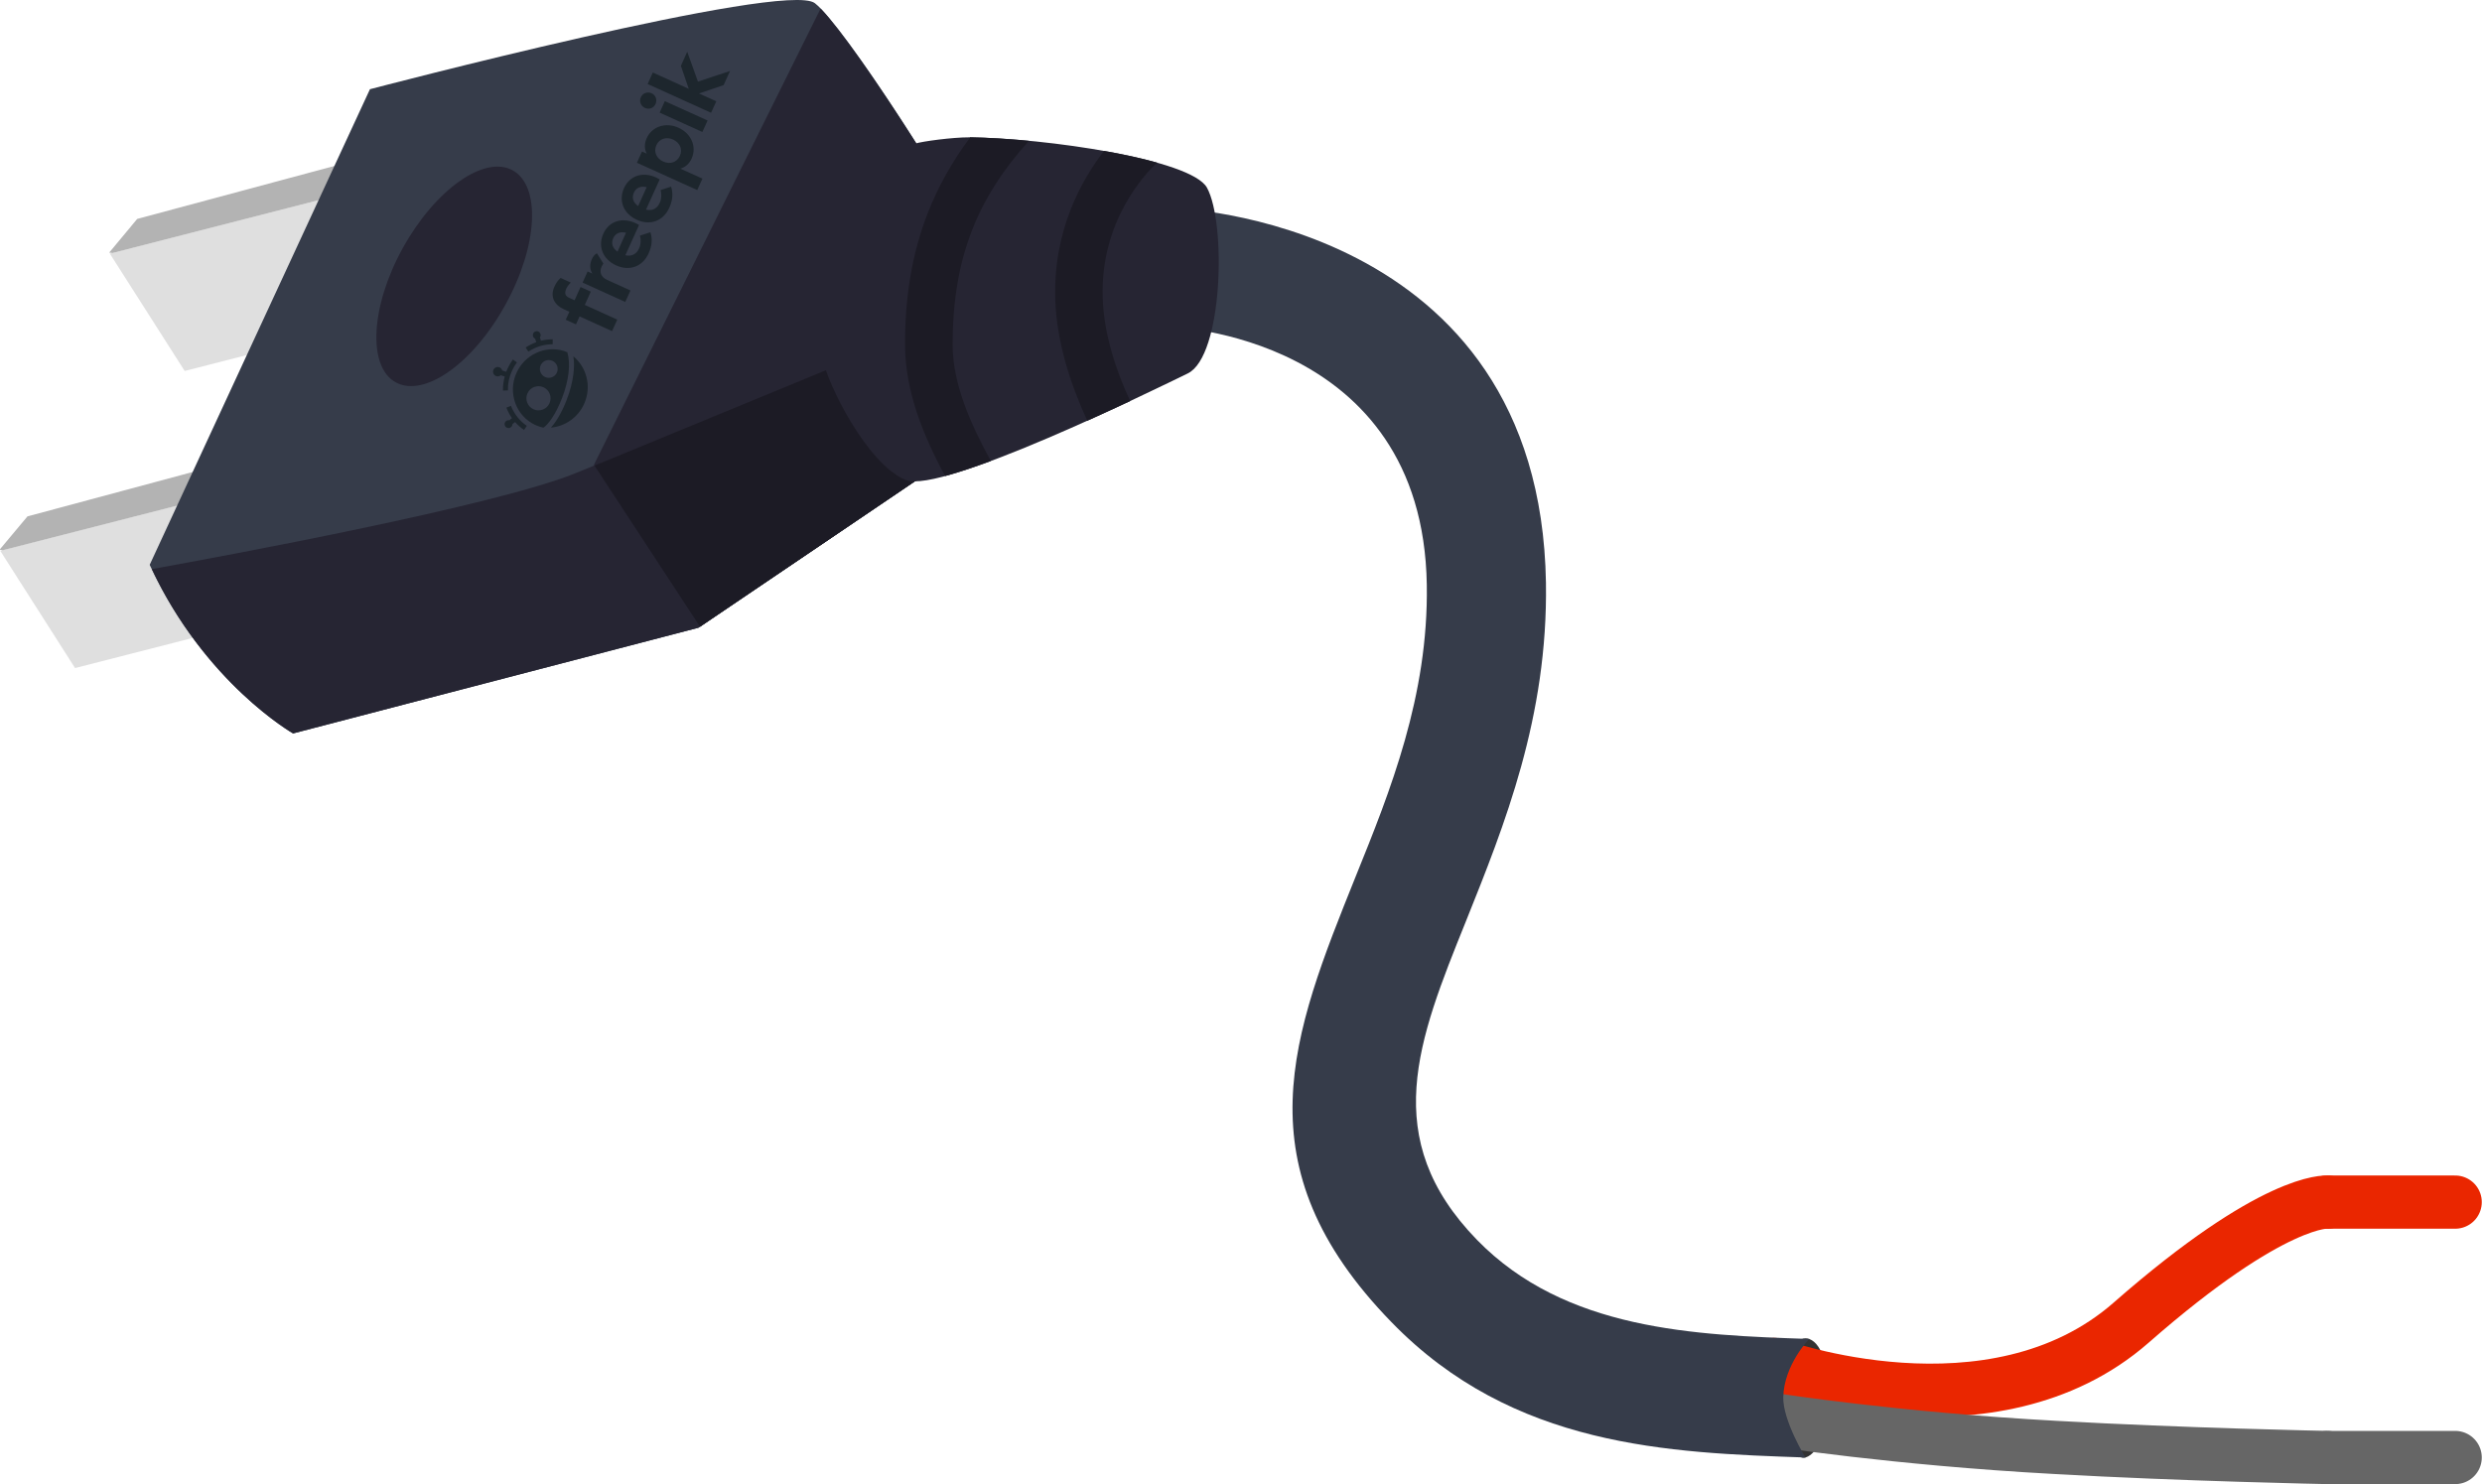 <?xml version='1.0' encoding='UTF-8' standalone='no'?>
<!-- Created with Fritzing (http://www.fritzing.org/) -->
<svg xmlns:svg='http://www.w3.org/2000/svg' xmlns='http://www.w3.org/2000/svg' version='1.2' baseProfile='tiny' x='0in' y='0in' width='1.943in' height='1.162in' viewBox='0 0 139.887 83.673' >
<path stroke='#666666' stroke-width='3' stroke-linecap='round' stroke-linejoin='round' fill='none' d='M131.187,82.173L138.387,82.173' />
<path stroke='#ea2600' stroke-width='3' stroke-linecap='round' stroke-linejoin='round' fill='none' d='M131.187,67.774L138.387,67.774' />
<g partID='854158950'><g xmlns="http://www.w3.org/2000/svg" id="breadboard">
 <g xmlns="http://www.w3.org/2000/svg" id="g45">
  <path xmlns="http://www.w3.org/2000/svg" d="M101.975,75.49c1.571,0.571,1.388,6.21,-0.215,6.684c-0.949,0.281,-1.754,-3.353,-1.754,-3.353S100.751,75.044,101.975,75.49z" fill="#333333"/>
  <rect xmlns="http://www.w3.org/2000/svg" x="97.046" y="78.488" fill="none" height="3.115" id="connector0pin" width="3.428"/>
  <g xmlns="http://www.w3.org/2000/svg" stroke-width="3" fill="none" id="connector0leg" stroke="#666666" stroke-linecap="round" y2="82.173" stroke-miterlimit="10" x1="131.187" y1="82.173" x2="138.387"/>
  <rect xmlns="http://www.w3.org/2000/svg" x="97.046" y="75.373" fill="none" height="3.114" id="connector1pin" width="3.428"/>
  <g xmlns="http://www.w3.org/2000/svg" stroke-width="3" fill="none" id="connector1leg" stroke="#EA2600" stroke-linecap="round" y2="67.774" stroke-miterlimit="10" x1="131.187" y1="67.774" x2="138.387"/>
  <path xmlns="http://www.w3.org/2000/svg" d="M100.006,76.929c0,0,12.28,4.511,20.12,-2.363c8.074,-7.079,11.061,-6.791,11.061,-6.791" stroke-width="3" fill="none" id="path6" stroke="#EA2600" stroke-linecap="round" stroke-miterlimit="10"/>
  <path xmlns="http://www.w3.org/2000/svg" d="M100.006,80.045c0,0,6.755,1.063,15.824,1.558c7.174,0.409,15.354,0.57,15.354,0.57" stroke-width="3" fill="none" id="path8" stroke="#666666" stroke-linecap="round" stroke-miterlimit="10"/>
  <g xmlns="http://www.w3.org/2000/svg" id="XMLID_98_">
   <path xmlns="http://www.w3.org/2000/svg" d="M65.871,18.422c-1.847,-0.067,-3.292,-1.614,-3.214,-3.465c0.061,-1.855,1.612,-3.292,3.456,-3.225c0.066,0.006,20.688,0.562,21.021,21.129c0.113,7.575,-2.33,13.643,-4.521,19.104c-2.692,6.677,-4.926,12.224,0.633,17.938c4.979,5.111,12.299,5.369,18.729,5.587c0,0,-1.42,1.442,-1.464,3.277c-0.032,1.318,1.249,3.406,1.249,3.406c-7.707,-0.268,-16.476,-0.569,-23.33,-7.627c-8.586,-8.816,-5.604,-16.215,-2.032,-25.105c1.955,-4.831,4.119,-10.209,4.019,-16.47C80.193,18.819,65.919,18.423,65.871,18.422z" fill="#363C4A" id="XMLID_34_"/>
   <g xmlns="http://www.w3.org/2000/svg" id="XMLID_97_">
    <g xmlns="http://www.w3.org/2000/svg" id="XMLID_93_">
     <g xmlns="http://www.w3.org/2000/svg" id="XMLID_91_">
      <polygon xmlns="http://www.w3.org/2000/svg" points="20.888,33.396,4.219,37.665,0,31.05,16.677,26.791" fill="#DFDFDF" id="XMLID_24_"/>
      <path xmlns="http://www.w3.org/2000/svg" d="M-0.036,30.992l1.573,-1.879l15.769,-4.237l4.676,7.01l-1.021,1.496l-0.093,-0.02l-4.188,-6.571L0.143,31.022C0.039,31.009,-0.036,30.992,-0.036,30.992z" fill="#B3B3B3" id="XMLID_23_"/>
     </g>
     <g xmlns="http://www.w3.org/2000/svg" id="XMLID_92_">
      <polygon xmlns="http://www.w3.org/2000/svg" points="27.068,16.645,10.398,20.915,6.18,14.298,22.85,10.029" fill="#DFDFDF" id="XMLID_22_"/>
      <path xmlns="http://www.w3.org/2000/svg" d="M6.144,14.241l1.578,-1.898L23.49,8.107l4.677,7.01l-1.034,1.503l-0.085,-0.009l-4.196,-6.583L6.333,14.264C6.21,14.247,6.144,14.241,6.144,14.241z" fill="#B3B3B3" id="XMLID_21_"/>
     </g>
    </g>
    <g xmlns="http://www.w3.org/2000/svg" id="XMLID_96_">
     <g xmlns="http://www.w3.org/2000/svg" id="XMLID_94_">
      <path xmlns="http://www.w3.org/2000/svg" d="M8.426,31.844L20.842,5.03c0,0,23.41,-6.146,25.08,-4.851c1.67,1.295,8.012,11.242,9.412,14.237c1.393,2.984,-2.897,12.125,-2.897,12.125l-13.082,8.851L16.51,41.35C16.51,41.35,11.481,38.485,8.426,31.844z" fill="#363C4A" id="XMLID_20_"/>
      <path xmlns="http://www.w3.org/2000/svg" d="M46.244,0.484c2.044,2.106,7.769,11.109,9.09,13.932c1.393,2.984,-2.897,12.125,-2.897,12.125l-12.991,8.793l-5.979,-9.128L46.244,0.484z" fill="#262533" id="XMLID_19_"/>
      <path xmlns="http://www.w3.org/2000/svg" d="M51.858,8.441c1.542,2.443,2.915,4.771,3.478,5.975c1.393,2.984,-2.897,12.125,-2.897,12.125l-13.082,8.851L16.51,41.35c0,0,-4.899,-2.787,-7.962,-9.265c4.044,-0.73,19.426,-3.572,23.933,-5.427c5.213,-2.144,14.164,-5.826,14.164,-5.826L51.858,8.441z" fill="#262533" id="XMLID_18_"/>
      <path xmlns="http://www.w3.org/2000/svg" d="M51.858,8.441c1.542,2.443,2.915,4.771,3.478,5.975c1.393,2.984,-2.897,12.125,-2.897,12.125l-12.991,8.793L33.5,26.251c5.274,-2.169,13.146,-5.419,13.146,-5.419L51.858,8.441z" fill="#1C1B25" id="XMLID_17_"/>
      <path xmlns="http://www.w3.org/2000/svg" d="M22.694,13.983c1.831,-3.302,4.602,-5.258,6.195,-4.379c1.604,0.89,1.418,4.275,-0.412,7.577c-1.813,3.307,-4.58,5.262,-6.185,4.372C20.698,20.675,20.875,17.278,22.694,13.983z" fill="#262533" id="XMLID_16_"/>
     </g>
     <g xmlns="http://www.w3.org/2000/svg" id="XMLID_95_">
      <path xmlns="http://www.w3.org/2000/svg" d="M51.045,27.061c-2.188,-0.884,-4.453,-5.511,-4.647,-6.741c-0.191,-1.23,3.072,-11.551,5.18,-12.224c0.396,-0.126,2.083,-0.356,3.056,-0.354C58.845,7.78,67.126,8.97,68.024,10.58c1.099,1.994,0.901,9.511,-1.082,10.474C65.143,21.929,53.033,27.881,51.045,27.061L51.045,27.061z" fill="#262533" id="XMLID_14_"/>
      <path xmlns="http://www.w3.org/2000/svg" d="M54.679,7.742c0.95,0.016,2.094,0.083,3.313,0.198c-1.471,1.621,-2.519,3.277,-3.204,5.022c-0.787,2.015,-1.105,4.164,-1.101,6.5c0.009,2.162,0.983,4.392,2.155,6.529c-0.942,0.347,-1.836,0.645,-2.581,0.85c-1.239,-2.317,-2.243,-4.769,-2.255,-7.359c-0.013,-2.669,0.371,-5.144,1.291,-7.5C52.878,10.516,53.656,9.111,54.679,7.742zM62.226,8.507c1.078,0.19,2.107,0.409,2.986,0.662c-0.589,0.55,-3.22,3.248,-3.063,7.642c0.065,2.029,0.744,4.066,1.547,5.802c-0.735,0.342,-1.563,0.724,-2.416,1.109c-0.928,-2.006,-1.722,-4.399,-1.803,-6.802C59.335,12.995,60.974,10.119,62.226,8.507z" fill="#1C1B25" id="XMLID_11_"/>
     </g>
    </g>
   </g>
   <g xmlns="http://www.w3.org/2000/svg" id="XMLID_1_">
    <g xmlns="http://www.w3.org/2000/svg" id="XMLID_60_">
     <g xmlns="http://www.w3.org/2000/svg" id="XMLID_79_">
      <path xmlns="http://www.w3.org/2000/svg" d="M28.533,22.981c0.083,0.212,0.188,0.411,0.316,0.593l-0.148,0.12c-0.11,-0.023,-0.225,0.04,-0.26,0.15c-0.034,0.116,0.027,0.242,0.146,0.279c0.117,0.036,0.242,-0.028,0.279,-0.145c0.008,-0.023,0.01,-0.047,0.011,-0.069l0.146,-0.116c0.147,0.168,0.316,0.319,0.504,0.446l0.158,-0.23c-0.4,-0.275,-0.712,-0.666,-0.895,-1.13L28.533,22.981z" fill="#1D262D" id="XMLID_87_"/>
      <path xmlns="http://www.w3.org/2000/svg" d="M28.596,20.789c-0.026,0.058,-0.051,0.114,-0.072,0.173l-0.223,-0.07c-0.021,-0.086,-0.085,-0.158,-0.175,-0.188c-0.142,-0.044,-0.288,0.033,-0.332,0.172c-0.044,0.14,0.033,0.287,0.171,0.332c0.091,0.028,0.185,0.007,0.251,-0.051l0.222,0.07c-0.066,0.258,-0.103,0.522,-0.098,0.79l0.28,-0.005c-0.011,-0.382,0.067,-0.755,0.229,-1.108c0.075,-0.167,0.169,-0.325,0.277,-0.472L28.9,20.266C28.783,20.428,28.68,20.604,28.596,20.789z" fill="#1D262D" id="XMLID_86_"/>
      <path xmlns="http://www.w3.org/2000/svg" d="M30.456,18.96c0.037,-0.117,-0.029,-0.242,-0.146,-0.278c-0.118,-0.037,-0.242,0.028,-0.276,0.145c-0.034,0.11,0.02,0.227,0.121,0.271l0.062,0.194c-0.208,0.075,-0.408,0.176,-0.597,0.3l0.151,0.232c0.413,-0.271,0.89,-0.415,1.372,-0.415L31.143,19.13c-0.225,0,-0.446,0.027,-0.662,0.081l-0.058,-0.188C30.438,19.004,30.448,18.983,30.456,18.96z" fill="#1D262D" id="XMLID_85_"/>
      <path xmlns="http://www.w3.org/2000/svg" d="M31.939,22.526c-0.051,0.133,-0.104,0.265,-0.164,0.394c-0.134,0.296,-0.281,0.572,-0.438,0.805c-0.08,0.121,-0.18,0.261,-0.292,0.382c0.784,-0.067,1.517,-0.555,1.869,-1.333c0.435,-0.959,0.154,-2.059,-0.605,-2.683c0.047,0.297,0.047,0.631,0.002,0.996C32.255,21.538,32.126,22.037,31.939,22.526z" fill="#1D262D" id="XMLID_84_"/>
      <path xmlns="http://www.w3.org/2000/svg" d="M29.104,21.02c-0.511,1.125,-0.027,2.446,1.069,2.945c0.144,0.065,0.292,0.113,0.444,0.146c0.265,-0.153,0.711,-0.773,1.061,-1.685c0.379,-0.993,0.483,-1.924,0.29,-2.568c-0.065,-0.027,-0.134,-0.052,-0.201,-0.073C30.715,19.462,29.57,19.993,29.104,21.02zM30.963,22.736c-0.154,0.342,-0.563,0.494,-0.901,0.339c-0.343,-0.155,-0.495,-0.561,-0.339,-0.902c0.154,-0.343,0.563,-0.494,0.901,-0.34C30.966,21.988,31.118,22.394,30.963,22.736zM31.379,21.008c-0.113,0.251,-0.412,0.363,-0.664,0.249c-0.252,-0.114,-0.362,-0.412,-0.25,-0.664c0.114,-0.251,0.412,-0.363,0.664,-0.249C31.381,20.458,31.494,20.756,31.379,21.008z" fill="#1D262D" id="XMLID_80_"/>
     </g>
     <path xmlns="http://www.w3.org/2000/svg" d="M32.167,15.932c-0.083,0.08,-0.229,0.223,-0.29,0.428c-0.063,0.195,-0.018,0.335,0.209,0.437l0.291,0.132l0.338,-0.748l0.576,0.261l-0.338,0.748l1.831,0.83l-0.295,0.649l-1.83,-0.831l-0.204,0.45l-0.576,-0.261l0.204,-0.45l-0.298,-0.135c-0.563,-0.256,-0.801,-0.725,-0.543,-1.286c0.098,-0.216,0.216,-0.37,0.345,-0.487L32.167,15.932z" fill="#1D262D" id="XMLID_77_"/>
     <path xmlns="http://www.w3.org/2000/svg" d="M34.001,14.859c-0.037,0.055,-0.069,0.113,-0.099,0.17c-0.137,0.301,-0.046,0.59,0.313,0.753l1.313,0.595l-0.294,0.647l-2.405,-1.091l0.283,-0.629l0.266,0.119c-0.157,-0.254,-0.153,-0.531,-0.021,-0.827c0.063,-0.139,0.172,-0.265,0.278,-0.315L34.001,14.859z" fill="#1D262D" id="XMLID_75_"/>
     <path xmlns="http://www.w3.org/2000/svg" d="M35.798,12.572c0.075,0.034,0.162,0.079,0.213,0.111l-0.771,1.708c0.38,0.088,0.643,-0.088,0.777,-0.393c0.095,-0.209,0.112,-0.474,0.045,-0.713l0.589,-0.191c0.128,0.387,0.084,0.787,-0.1,1.192c-0.334,0.738,-1.067,1.022,-1.826,0.679c-0.758,-0.344,-1.05,-1.075,-0.724,-1.795C34.317,12.475,35.047,12.234,35.798,12.572zM34.796,14.188l0.48,-1.066c-0.335,-0.081,-0.594,0.027,-0.72,0.305C34.421,13.732,34.524,13.995,34.796,14.188z" fill="#1D262D" id="XMLID_72_"/>
     <path xmlns="http://www.w3.org/2000/svg" d="M36.963,10.002c0.074,0.034,0.161,0.079,0.212,0.112l-0.773,1.707c0.382,0.088,0.645,-0.087,0.78,-0.393c0.095,-0.209,0.111,-0.473,0.045,-0.713l0.59,-0.191c0.127,0.387,0.083,0.787,-0.101,1.191c-0.334,0.738,-1.068,1.022,-1.825,0.679c-0.759,-0.344,-1.05,-1.074,-0.724,-1.795C35.482,9.906,36.212,9.665,36.963,10.002zM35.961,11.618l0.48,-1.065c-0.335,-0.08,-0.594,0.027,-0.72,0.306C35.585,11.164,35.689,11.426,35.961,11.618z" fill="#1D262D" id="XMLID_69_"/>
     <path xmlns="http://www.w3.org/2000/svg" d="M38.235,7.202c0.727,0.328,1.04,1.076,0.739,1.739c-0.146,0.323,-0.377,0.494,-0.635,0.566l1.245,0.564l-0.292,0.646l-3.401,-1.542l0.288,-0.633l0.266,0.121c-0.126,-0.246,-0.152,-0.537,-0.005,-0.868C36.741,7.13,37.513,6.874,38.235,7.202zM37.372,9.107c0.38,0.172,0.774,0.05,0.941,-0.318c0.174,-0.382,-0.015,-0.755,-0.382,-0.921c-0.367,-0.167,-0.771,-0.062,-0.944,0.32C36.822,8.556,36.992,8.936,37.372,9.107z" fill="#1D262D" id="XMLID_66_"/>
     <path xmlns="http://www.w3.org/2000/svg" d="M36.717,5.258c0.234,0.106,0.331,0.368,0.226,0.602c-0.104,0.234,-0.363,0.331,-0.601,0.225c-0.232,-0.105,-0.335,-0.368,-0.229,-0.601C36.218,5.25,36.484,5.152,36.717,5.258zM39.874,6.793L39.58,7.442L37.171,6.35l0.294,-0.648L39.874,6.793z" fill="#1D262D" id="XMLID_63_"/>
     <path xmlns="http://www.w3.org/2000/svg" d="M38.814,5.008L38.37,3.713l0.357,-0.795L39.331,4.6l1.809,-0.597L40.777,4.8L39.39,5.27l0.976,0.441L40.07,6.359l-3.575,-1.622l0.293,-0.649L38.814,5.008z" fill="#1D262D" id="XMLID_61_"/>
    </g>
   </g>
  </g>
 </g>
</g>
</g></svg>
